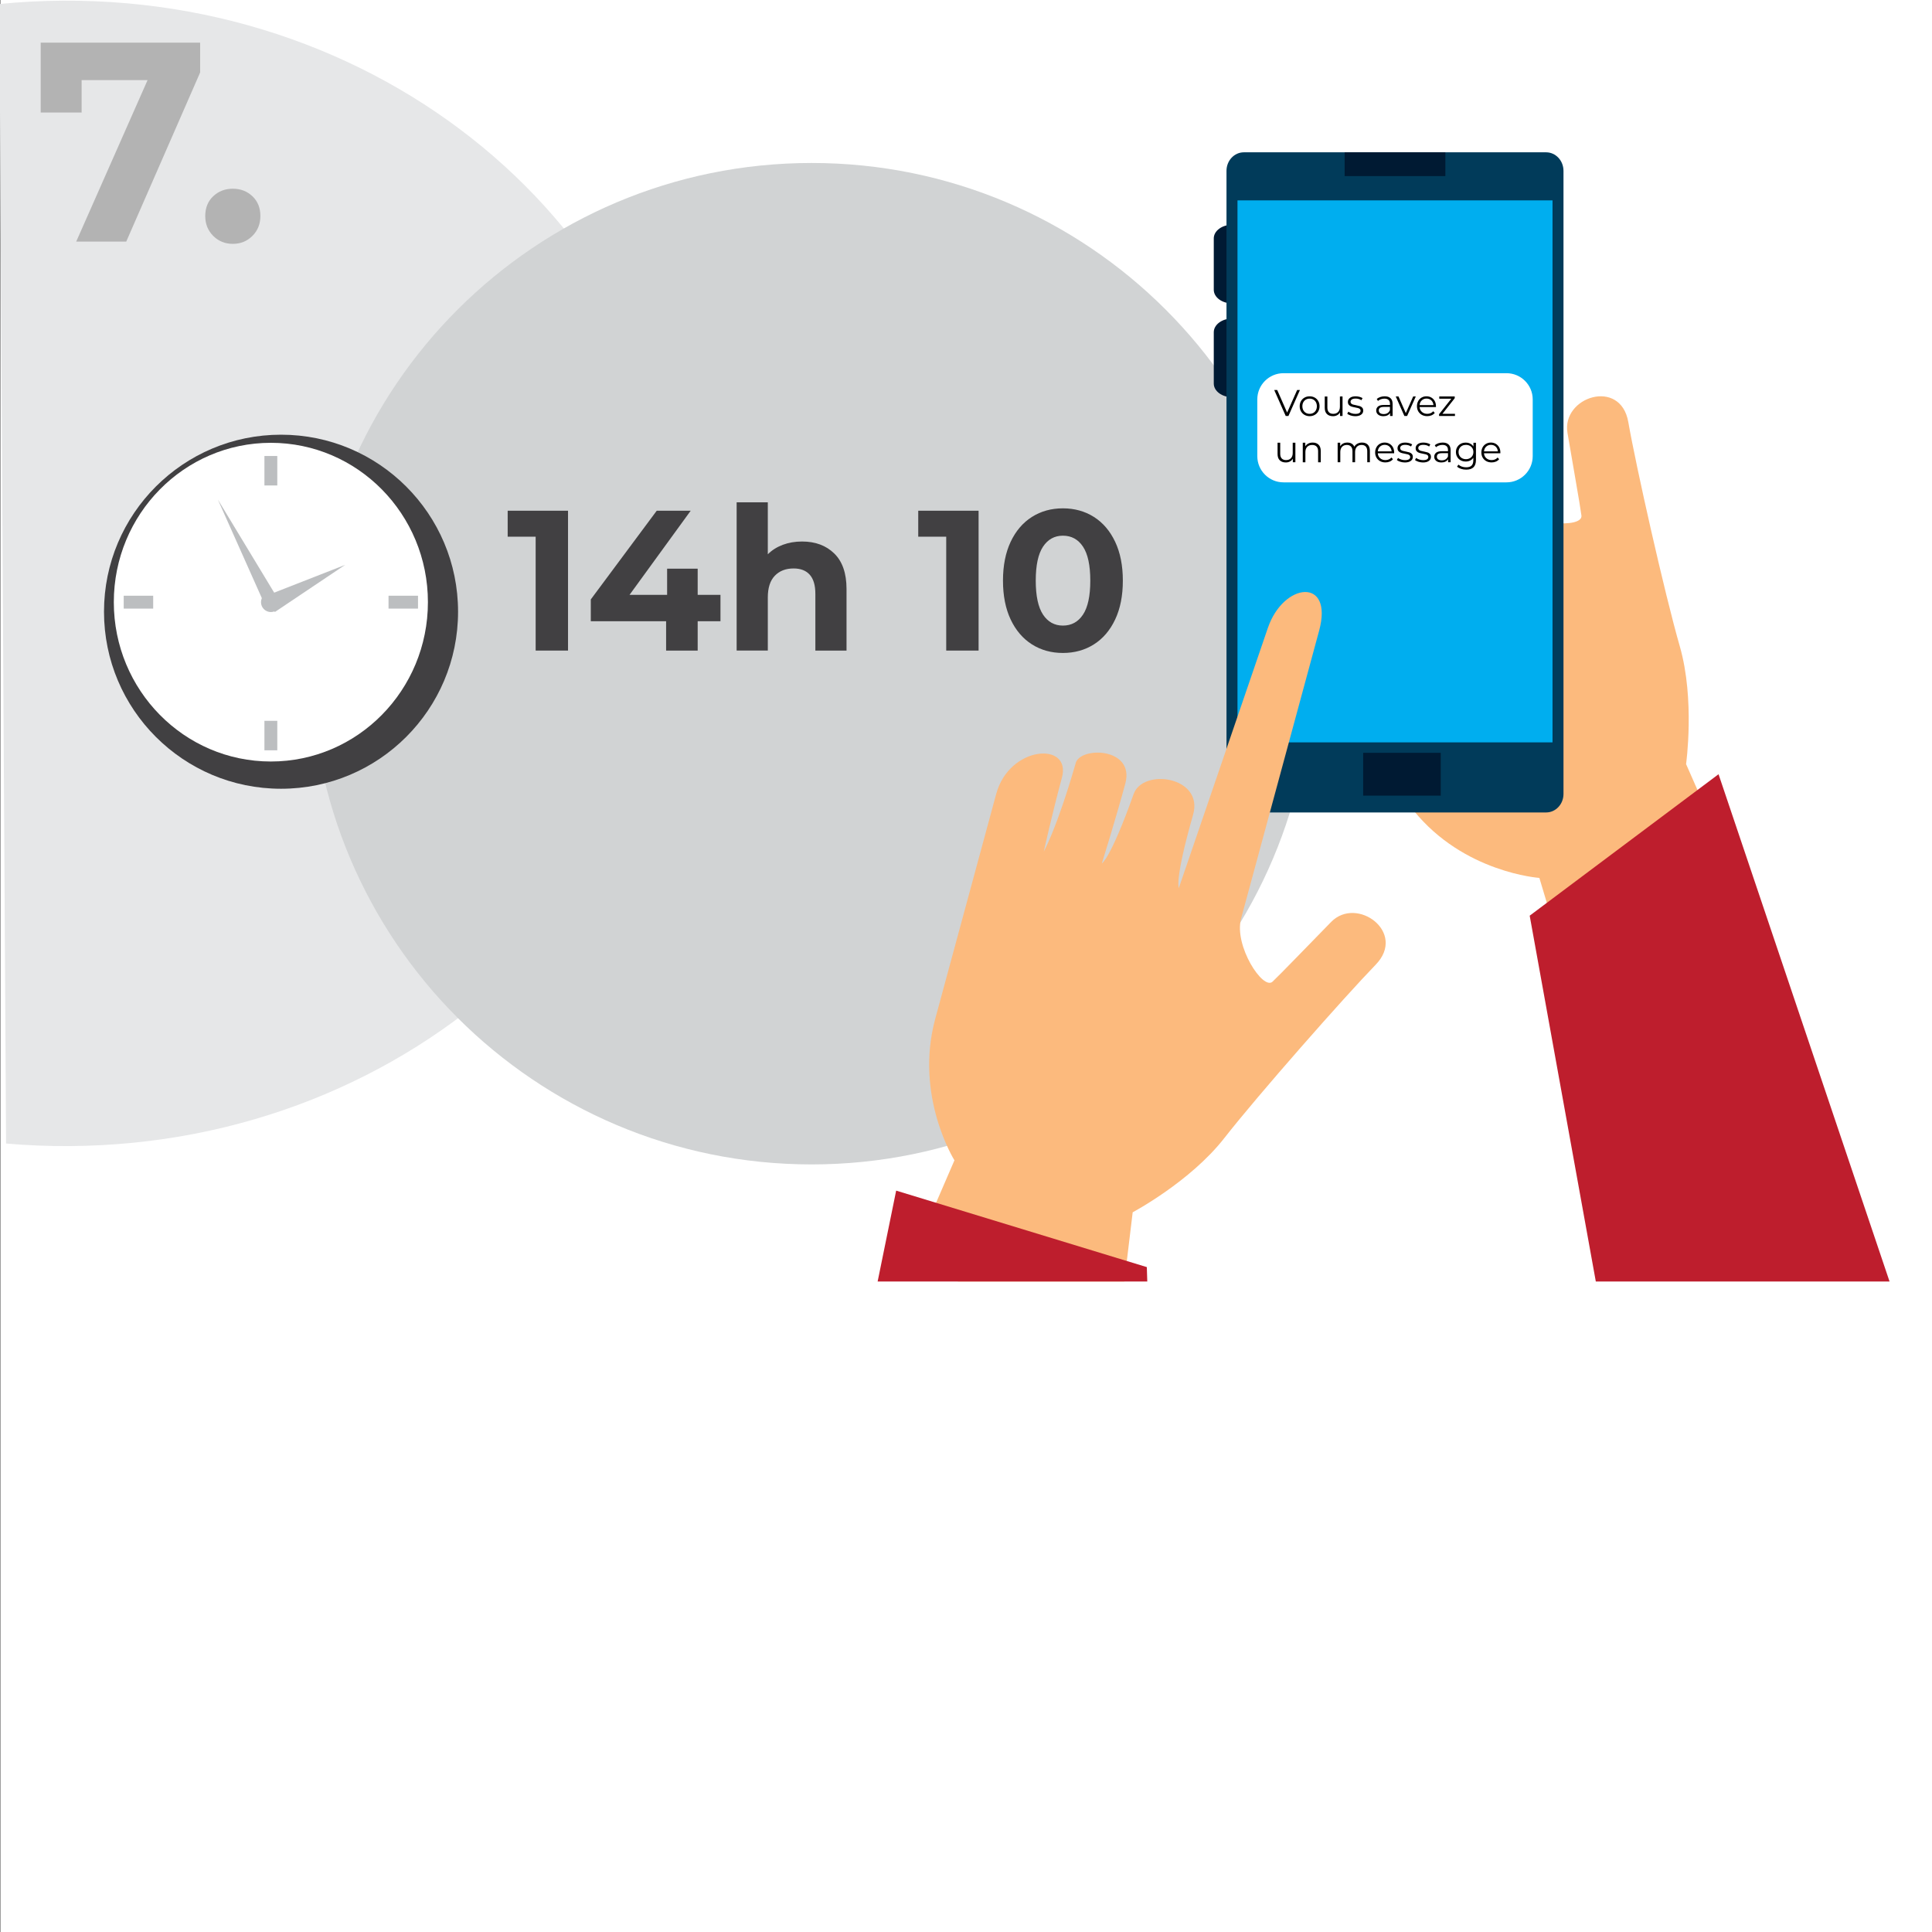 <?xml version="1.0" encoding="utf-8"?>
<!-- Generator: Adobe Illustrator 16.0.3, SVG Export Plug-In . SVG Version: 6.00 Build 0)  -->
<!DOCTYPE svg PUBLIC "-//W3C//DTD SVG 1.1//EN" "http://www.w3.org/Graphics/SVG/1.1/DTD/svg11.dtd">
<svg version="1.1" id="Layer_1" xmlns="http://www.w3.org/2000/svg" xmlns:xlink="http://www.w3.org/1999/xlink" x="0px" y="0px"
	 width="174.059px" height="174.059px" viewBox="0 0 174.059 174.059" enable-background="new 0 0 174.059 174.059"
	 xml:space="preserve">
<rect x="0" y="0" width="174.059" height="174.059" fill="#808080" stroke="none"/>
<rect x="0.055" y="0" fill="#FFFFFF" width="174.058" height="174.06"/>
<path fill="#E6E7E8" d="M0.546,103.023c1.884,0.164,3.792,0.243,5.726,0.23c30.986-0.183,55.973-23.43,55.805-51.925
	C61.909,22.833,36.654-0.12,5.667,0.061c-1.935,0.013-3.84,0.11-5.724,0.301L0.546,103.023z"/>
<path fill="#D1D3D4" d="M118.234,59.795c0,24.914-20.195,45.111-45.113,45.111c-24.912,0-45.111-20.197-45.111-45.111
	c0-24.916,20.199-45.112,45.111-45.112C98.037,14.682,118.234,34.879,118.234,59.795z"/>
<g>
	<circle fill="#414042" cx="25.319" cy="55.112" r="15.949"/>
	<g>
		<ellipse fill="#FFFFFF" cx="24.403" cy="54.25" rx="14.149" ry="14.356"/>
		<rect x="23.823" y="41.082" fill="#BCBEC0" width="1.159" height="2.655"/>
		<rect x="23.823" y="64.941" fill="#BCBEC0" width="1.159" height="2.656"/>
		<rect x="11.145" y="53.67" fill="#BCBEC0" width="2.656" height="1.161"/>
		<rect x="35.004" y="53.67" fill="#BCBEC0" width="2.656" height="1.161"/>
	</g>
	<circle fill="#BCBEC0" cx="24.404" cy="54.251" r="0.89"/>
	<g>
		<polygon fill="#BCBEC0" points="24.088,55.004 19.625,45.001 25.294,54.373 		"/>
		<polygon fill="#BCBEC0" points="23.99,53.671 31.096,50.891 24.758,55.141 		"/>
	</g>
</g>
<g enable-background="new    ">
	<path fill="#414042" d="M51.175,46.012v12.6h-2.916v-10.26h-2.521v-2.34H51.175z"/>
	<path fill="#414042" d="M64.909,55.966h-2.053v2.646h-2.844v-2.646h-6.786v-1.962l5.94-7.991h3.06l-5.508,7.577h3.384v-2.357h2.754
		v2.357h2.053V55.966z"/>
	<path fill="#414042" d="M75.16,49.865c0.737,0.72,1.106,1.787,1.106,3.203v5.544h-2.808V53.5c0-0.769-0.168-1.341-0.504-1.719
		c-0.336-0.379-0.822-0.567-1.458-0.567c-0.708,0-1.272,0.22-1.692,0.657s-0.63,1.089-0.63,1.953v4.787h-2.808V45.256h2.808v4.681
		c0.372-0.372,0.822-0.656,1.35-0.854c0.528-0.197,1.104-0.297,1.729-0.297C73.453,48.784,74.422,49.144,75.16,49.865z"/>
	<path fill="#414042" d="M88.164,46.012v12.6h-2.916v-10.26h-2.521v-2.34H88.164z"/>
	<path fill="#414042" d="M92.971,58.054c-0.816-0.517-1.455-1.264-1.918-2.241c-0.461-0.979-0.692-2.145-0.692-3.501
		c0-1.355,0.231-2.522,0.692-3.501c0.463-0.979,1.102-1.726,1.918-2.241c0.815-0.516,1.746-0.773,2.789-0.773
		c1.045,0,1.975,0.259,2.791,0.773c0.815,0.517,1.454,1.264,1.916,2.241c0.463,0.979,0.693,2.146,0.693,3.501
		c0,1.356-0.23,2.522-0.693,3.501c-0.462,0.979-1.101,1.726-1.916,2.241c-0.816,0.516-1.746,0.773-2.791,0.773
		C94.717,58.828,93.786,58.57,92.971,58.054z M97.57,55.372c0.438-0.659,0.657-1.681,0.657-3.061s-0.219-2.399-0.657-3.061
		c-0.438-0.659-1.042-0.989-1.81-0.989c-0.756,0-1.353,0.33-1.791,0.989c-0.438,0.66-0.656,1.681-0.656,3.061s0.22,2.4,0.656,3.061
		c0.438,0.66,1.035,0.989,1.791,0.989C96.528,56.362,97.131,56.032,97.57,55.372z"/>
</g>
<g>
	<path fill="#FCBA7D" d="M136.201,45.399c-1.592-1.972-13.727-17.017-16.871-20.914c-3.143-3.896-5.412,0.038-2.908,3.597
		c2.502,3.555,14.256,20.252,14.256,20.252s-0.795-0.088-4.584-4.915c-2.203-2.808-6.072,1.167-4.654,3.234
		c3.527,5.146,3.379,5.989,3.379,5.989s-2.41-3.243-4.574-5.927c-2.162-2.682-5.207,1.438-4.068,2.598
		c3.771,4.845,4.699,6.928,4.699,6.928s-2.291-2.579-4.422-5.222c-2.127-2.639-5.129,2.132-2.287,5.652
		c2.838,3.521,8.65,10.729,13.186,16.347c4.527,5.615,11.332,6.075,11.332,6.075l2.18,7.266l16.77-4.509l-5.732-13.01
		c0,0,0.813-5.806-0.564-10.604c-1.379-4.795-3.941-16.204-4.641-20.209c-0.695-4.003-6.025-2.278-5.479,0.975
		c0.549,3.258,1.098,6.272,1.256,7.442C142.627,47.62,137.789,47.369,136.201,45.399z"/>
	<path fill="#001A33" d="M109.352,26.105c0,0.682,0.746,1.232,1.67,1.232h0.313c0.922,0,1.67-0.553,1.67-1.232v-4.628
		c0-0.683-0.748-1.231-1.67-1.231h-0.313c-0.924,0-1.67,0.551-1.67,1.231V26.105z"/>
	<path fill="#001A33" d="M109.352,34.556c0,0.684,0.746,1.231,1.67,1.231h0.313c0.922,0,1.67-0.551,1.67-1.231V29.93
		c0-0.681-0.748-1.235-1.67-1.235h-0.313c-0.924,0-1.67,0.557-1.67,1.235V34.556z"/>
	<path fill="#013B5A" d="M110.498,71.527c0,0.924,0.701,1.669,1.566,1.669h27.229c0.865,0,1.566-0.745,1.566-1.669V15.393
		c0-0.924-0.701-1.671-1.566-1.671h-27.229c-0.865,0-1.566,0.747-1.566,1.671V71.527z"/>
	<rect x="111.488" y="18.052" fill="#00AEEF" width="28.383" height="48.831"/>
	<rect x="121.141" y="13.722" fill="#001A33" width="9.076" height="2.141"/>
	<rect x="122.811" y="67.823" fill="#001A33" width="6.99" height="3.859"/>
	<path fill="#FCBA7D" d="M110.299,102.536c-3.072,3.934-8.252,6.682-8.252,6.682l-0.752,6.235H86.328l-4.528-1.229l4.188-9.688
		c0,0-3.619-5.78-1.732-12.742c1.889-6.964,4.313-15.903,5.495-20.27c1.182-4.366,6.809-4.737,5.92-1.464
		c-0.885,3.274-1.631,6.646-1.631,6.646s1.141-1.979,2.85-7.874c0.27-1.601,5.391-1.557,4.49,1.771
		c-0.902,3.323-2.113,7.186-2.113,7.186s0.773-0.379,2.867-6.255c0.844-2.36,6.332-1.563,5.354,1.868
		c-1.684,5.903-1.285,6.601-1.285,6.601s6.613-19.318,8.023-23.435c1.408-4.115,5.928-4.586,4.619,0.248
		c-1.313,4.832-6.367,23.489-7.031,25.935c-0.662,2.441,1.977,6.503,2.834,5.688c0.854-0.815,2.977-3.032,5.285-5.386
		c2.313-2.354,6.836,0.947,4.004,3.861C121.107,89.833,113.373,98.605,110.299,102.536z"/>
	<polygon fill="#BE1E2D" points="79.069,115.453 80.738,107.266 103.32,114.157 103.361,115.453 	"/>
	<polygon fill="#BE1E2D" points="143.771,115.453 137.814,82.496 154.828,69.752 170.234,115.453 	"/>
	<path fill="#FFFFFF" d="M138.086,41.096c0,1.305-1.061,2.361-2.363,2.361h-20.088c-1.305,0-2.361-1.059-2.361-2.361v-5.113
		c0-1.306,1.059-2.361,2.361-2.361h20.088c1.305,0,2.363,1.059,2.363,2.361V41.096z"/>
	<g enable-background="new    ">
		<path d="M117.115,35.135l-1.037,2.342h-0.244l-1.037-2.342h0.268l0.896,2.034l0.904-2.034H117.115z"/>
		<path d="M117.531,37.379c-0.137-0.077-0.243-0.185-0.321-0.319c-0.078-0.137-0.117-0.29-0.117-0.462s0.039-0.326,0.117-0.462
			s0.186-0.242,0.321-0.317s0.288-0.113,0.458-0.113s0.322,0.038,0.458,0.113c0.138,0.075,0.242,0.183,0.32,0.317
			c0.076,0.136,0.115,0.29,0.115,0.462s-0.039,0.325-0.115,0.462c-0.078,0.136-0.184,0.242-0.32,0.319
			c-0.136,0.077-0.288,0.115-0.458,0.115C117.82,37.494,117.666,37.456,117.531,37.379z M118.325,37.198
			c0.1-0.058,0.177-0.139,0.232-0.242c0.055-0.105,0.083-0.226,0.083-0.358s-0.028-0.253-0.083-0.357
			c-0.057-0.104-0.134-0.187-0.232-0.242c-0.1-0.058-0.213-0.085-0.337-0.085c-0.125,0-0.236,0.027-0.337,0.085
			c-0.099,0.057-0.177,0.138-0.233,0.242c-0.058,0.104-0.084,0.225-0.084,0.357s0.026,0.253,0.084,0.358
			c0.058,0.104,0.136,0.186,0.233,0.242c0.101,0.057,0.212,0.085,0.337,0.085S118.227,37.255,118.325,37.198z"/>
		<path d="M120.953,35.718v1.76h-0.228v-0.32c-0.063,0.106-0.147,0.189-0.258,0.249c-0.109,0.06-0.234,0.089-0.375,0.089
			c-0.229,0-0.41-0.064-0.543-0.192s-0.199-0.316-0.199-0.563v-1.021h0.237v0.997c0,0.185,0.046,0.325,0.138,0.422
			c0.091,0.096,0.221,0.145,0.392,0.145c0.186,0,0.332-0.058,0.438-0.17c0.106-0.111,0.161-0.27,0.161-0.471v-0.923L120.953,35.718
			L120.953,35.718z"/>
		<path d="M121.682,37.432c-0.131-0.041-0.231-0.094-0.307-0.156l0.106-0.187c0.073,0.058,0.166,0.104,0.277,0.142
			s0.228,0.057,0.348,0.057c0.161,0,0.279-0.025,0.357-0.075c0.076-0.051,0.115-0.121,0.115-0.213c0-0.064-0.021-0.115-0.064-0.152
			c-0.042-0.037-0.096-0.063-0.16-0.083c-0.063-0.02-0.149-0.038-0.258-0.056c-0.143-0.026-0.258-0.055-0.345-0.082
			c-0.087-0.028-0.161-0.075-0.223-0.144c-0.063-0.065-0.093-0.158-0.093-0.276c0-0.147,0.063-0.269,0.186-0.361
			c0.122-0.094,0.293-0.141,0.512-0.141c0.113,0,0.228,0.016,0.342,0.045c0.113,0.029,0.207,0.069,0.28,0.119l-0.104,0.189
			c-0.146-0.1-0.316-0.149-0.519-0.149c-0.152,0-0.266,0.026-0.344,0.079c-0.076,0.055-0.115,0.124-0.115,0.212
			c0,0.066,0.021,0.12,0.066,0.16c0.043,0.04,0.097,0.069,0.161,0.089s0.153,0.038,0.269,0.059c0.141,0.027,0.252,0.054,0.338,0.081
			c0.084,0.026,0.156,0.072,0.217,0.137c0.062,0.065,0.091,0.154,0.091,0.269c0,0.153-0.063,0.275-0.191,0.365
			c-0.129,0.092-0.308,0.137-0.533,0.137C121.948,37.494,121.812,37.473,121.682,37.432z"/>
		<path d="M125.277,35.877c0.122,0.114,0.186,0.284,0.186,0.51v1.091h-0.229v-0.273c-0.053,0.092-0.132,0.163-0.234,0.214
			c-0.104,0.052-0.229,0.077-0.37,0.077c-0.195,0-0.353-0.047-0.469-0.142c-0.115-0.094-0.175-0.217-0.175-0.371
			c0-0.148,0.056-0.27,0.162-0.36c0.109-0.092,0.281-0.139,0.519-0.139h0.559v-0.105c0-0.152-0.043-0.269-0.127-0.347
			c-0.085-0.079-0.209-0.118-0.371-0.118c-0.11,0-0.219,0.018-0.322,0.055c-0.102,0.037-0.188,0.088-0.264,0.152l-0.106-0.179
			c0.09-0.074,0.196-0.134,0.321-0.176c0.124-0.041,0.256-0.062,0.396-0.062C124.978,35.704,125.155,35.761,125.277,35.877z
			 M125.009,37.215c0.096-0.063,0.167-0.15,0.214-0.266v-0.288h-0.552c-0.302,0-0.452,0.104-0.452,0.313
			c0,0.104,0.039,0.185,0.117,0.242c0.078,0.06,0.188,0.089,0.328,0.089C124.798,37.306,124.912,37.276,125.009,37.215z"/>
		<path d="M127.552,35.718l-0.782,1.76h-0.245l-0.778-1.76h0.247l0.659,1.499l0.665-1.499H127.552z"/>
		<path d="M129.369,36.671h-1.474c0.015,0.184,0.084,0.331,0.211,0.443s0.287,0.169,0.481,0.169c0.108,0,0.21-0.021,0.302-0.06
			c0.091-0.039,0.17-0.096,0.236-0.172l0.135,0.153c-0.078,0.094-0.176,0.166-0.293,0.215s-0.246,0.073-0.387,0.073
			c-0.182,0-0.34-0.038-0.48-0.115c-0.139-0.077-0.248-0.185-0.326-0.319c-0.077-0.137-0.116-0.29-0.116-0.462
			s0.037-0.326,0.112-0.462c0.074-0.136,0.178-0.242,0.308-0.317c0.131-0.075,0.276-0.113,0.439-0.113s0.311,0.038,0.438,0.113
			c0.129,0.075,0.229,0.182,0.305,0.315c0.073,0.136,0.11,0.29,0.11,0.464L129.369,36.671z M128.092,36.07
			c-0.115,0.108-0.18,0.25-0.195,0.425h1.248c-0.016-0.175-0.081-0.315-0.194-0.425c-0.115-0.106-0.26-0.161-0.432-0.161
			C128.35,35.908,128.207,35.963,128.092,36.07z"/>
		<path d="M131.082,37.281v0.196h-1.434V37.32l1.107-1.401h-1.087v-0.2h1.392v0.157l-1.107,1.405H131.082z"/>
	</g>
	<g enable-background="new    ">
		<path d="M116.704,39.885v1.76h-0.229v-0.32c-0.063,0.106-0.147,0.189-0.258,0.249c-0.109,0.06-0.234,0.089-0.375,0.089
			c-0.229,0-0.41-0.064-0.543-0.192s-0.199-0.316-0.199-0.563v-1.021h0.238v0.997c0,0.185,0.045,0.325,0.137,0.422
			c0.092,0.096,0.223,0.145,0.392,0.145c0.186,0,0.332-0.058,0.438-0.169c0.106-0.112,0.16-0.271,0.16-0.472v-0.923L116.704,39.885
			L116.704,39.885z"/>
		<path d="M118.794,40.064c0.13,0.128,0.196,0.315,0.196,0.562v1.021h-0.238v-0.997c0-0.183-0.045-0.321-0.137-0.418
			c-0.093-0.096-0.224-0.145-0.393-0.145c-0.189,0-0.34,0.057-0.45,0.169c-0.109,0.113-0.166,0.269-0.166,0.467v0.924h-0.236v-1.76
			h0.228v0.324c0.064-0.106,0.154-0.19,0.271-0.249c0.114-0.061,0.248-0.089,0.399-0.089
			C118.489,39.872,118.664,39.936,118.794,40.064z"/>
		<path d="M123.227,40.062c0.127,0.128,0.189,0.314,0.189,0.563v1.021h-0.237v-0.997c0-0.183-0.044-0.321-0.132-0.418
			c-0.088-0.096-0.213-0.145-0.373-0.145c-0.184,0-0.327,0.057-0.432,0.169c-0.105,0.113-0.158,0.269-0.158,0.467v0.924h-0.237
			v-0.997c0-0.183-0.044-0.321-0.132-0.418c-0.088-0.096-0.214-0.145-0.377-0.145c-0.18,0-0.324,0.057-0.43,0.169
			c-0.105,0.113-0.158,0.269-0.158,0.467v0.924h-0.238v-1.76h0.229v0.321c0.063-0.107,0.148-0.189,0.261-0.248
			c0.11-0.059,0.24-0.087,0.385-0.087c0.147,0,0.275,0.03,0.383,0.094c0.109,0.063,0.189,0.155,0.243,0.277
			c0.065-0.115,0.157-0.206,0.279-0.272c0.122-0.064,0.261-0.099,0.417-0.099C122.928,39.872,123.102,39.935,123.227,40.062z"/>
		<path d="M125.602,40.839h-1.473c0.014,0.184,0.084,0.331,0.211,0.443s0.287,0.169,0.48,0.169c0.109,0,0.211-0.021,0.303-0.06
			c0.091-0.039,0.17-0.096,0.235-0.172l0.136,0.153c-0.078,0.094-0.177,0.166-0.293,0.215c-0.117,0.049-0.246,0.073-0.388,0.073
			c-0.181,0-0.34-0.038-0.479-0.115s-0.248-0.185-0.326-0.319c-0.078-0.137-0.117-0.29-0.117-0.462s0.038-0.326,0.113-0.462
			c0.074-0.136,0.177-0.242,0.307-0.317c0.131-0.075,0.277-0.113,0.44-0.113s0.31,0.038,0.438,0.113
			c0.129,0.075,0.23,0.182,0.306,0.315c0.072,0.136,0.109,0.29,0.109,0.464L125.602,40.839z M124.324,40.238
			c-0.115,0.108-0.181,0.25-0.195,0.425h1.248c-0.017-0.175-0.081-0.315-0.195-0.425c-0.115-0.106-0.259-0.161-0.431-0.161
			C124.582,40.076,124.44,40.131,124.324,40.238z"/>
		<path d="M126.152,41.6c-0.13-0.041-0.231-0.094-0.306-0.156l0.106-0.187c0.072,0.058,0.167,0.104,0.277,0.142
			c0.111,0.038,0.228,0.057,0.349,0.057c0.159,0,0.278-0.025,0.355-0.075c0.077-0.051,0.115-0.121,0.115-0.213
			c0-0.064-0.021-0.115-0.063-0.152s-0.096-0.063-0.159-0.083c-0.065-0.02-0.15-0.038-0.259-0.056
			c-0.143-0.026-0.258-0.054-0.346-0.082c-0.086-0.028-0.16-0.075-0.222-0.144c-0.063-0.065-0.093-0.158-0.093-0.276
			c0-0.147,0.063-0.269,0.185-0.361s0.294-0.141,0.513-0.141c0.113,0,0.228,0.016,0.341,0.045c0.114,0.03,0.207,0.069,0.28,0.119
			l-0.104,0.189c-0.146-0.1-0.317-0.149-0.519-0.149c-0.151,0-0.267,0.026-0.344,0.08c-0.076,0.054-0.115,0.123-0.115,0.211
			c0,0.066,0.021,0.12,0.065,0.16s0.097,0.069,0.162,0.089c0.063,0.02,0.152,0.038,0.268,0.059c0.142,0.027,0.253,0.054,0.338,0.081
			c0.085,0.026,0.157,0.072,0.218,0.137c0.062,0.065,0.091,0.154,0.091,0.269c0,0.153-0.064,0.275-0.191,0.365
			c-0.129,0.092-0.307,0.137-0.534,0.137C126.418,41.662,126.281,41.641,126.152,41.6z"/>
		<path d="M127.787,41.6c-0.131-0.041-0.232-0.094-0.308-0.156l0.107-0.187c0.074,0.058,0.166,0.104,0.277,0.142
			c0.111,0.037,0.229,0.057,0.349,0.057c0.161,0,0.279-0.025,0.355-0.075c0.076-0.051,0.115-0.121,0.115-0.213
			c0-0.064-0.021-0.115-0.063-0.152s-0.098-0.063-0.161-0.083c-0.064-0.02-0.15-0.038-0.258-0.056
			c-0.144-0.026-0.258-0.054-0.345-0.082c-0.088-0.028-0.162-0.075-0.223-0.144c-0.062-0.065-0.092-0.158-0.092-0.276
			c0-0.147,0.061-0.269,0.184-0.361s0.293-0.141,0.513-0.141c0.113,0,0.229,0.016,0.342,0.045c0.112,0.03,0.207,0.069,0.28,0.119
			l-0.104,0.189c-0.146-0.1-0.318-0.149-0.521-0.149c-0.15,0-0.266,0.026-0.343,0.08s-0.115,0.123-0.115,0.211
			c0,0.066,0.021,0.12,0.065,0.16c0.043,0.04,0.098,0.069,0.162,0.089c0.063,0.02,0.154,0.038,0.268,0.059
			c0.142,0.027,0.253,0.054,0.338,0.081c0.086,0.026,0.157,0.072,0.219,0.137c0.06,0.064,0.091,0.154,0.091,0.269
			c0,0.153-0.064,0.275-0.193,0.365c-0.128,0.092-0.306,0.137-0.533,0.137C128.055,41.662,127.918,41.641,127.787,41.6z"/>
		<path d="M130.506,40.045c0.123,0.114,0.184,0.284,0.184,0.51v1.091h-0.227v-0.273c-0.055,0.092-0.133,0.163-0.236,0.214
			c-0.104,0.052-0.227,0.077-0.369,0.077c-0.196,0-0.354-0.047-0.469-0.142c-0.116-0.094-0.174-0.217-0.174-0.371
			c0-0.148,0.054-0.27,0.162-0.36c0.106-0.092,0.28-0.139,0.517-0.139h0.56v-0.105c0-0.152-0.042-0.269-0.127-0.347
			c-0.085-0.079-0.208-0.118-0.372-0.118c-0.111,0-0.219,0.018-0.32,0.055c-0.104,0.037-0.191,0.088-0.265,0.152l-0.106-0.179
			c0.088-0.074,0.195-0.134,0.32-0.176c0.125-0.041,0.257-0.062,0.395-0.062C130.207,39.872,130.383,39.929,130.506,40.045z
			 M130.239,41.383c0.097-0.063,0.168-0.15,0.215-0.266v-0.288h-0.553c-0.301,0-0.45,0.104-0.45,0.313
			c0,0.104,0.037,0.185,0.115,0.242c0.078,0.06,0.188,0.089,0.328,0.089C130.028,41.474,130.143,41.444,130.239,41.383z"/>
		<path d="M132.973,39.885v1.546c0,0.299-0.074,0.521-0.22,0.664c-0.146,0.145-0.366,0.216-0.661,0.216
			c-0.162,0-0.317-0.023-0.463-0.071c-0.146-0.049-0.267-0.114-0.357-0.199l0.121-0.182c0.085,0.076,0.188,0.136,0.311,0.179
			c0.122,0.042,0.249,0.063,0.384,0.063c0.223,0,0.387-0.052,0.491-0.155c0.104-0.104,0.156-0.266,0.156-0.482v-0.226
			c-0.073,0.111-0.17,0.196-0.289,0.255c-0.118,0.059-0.252,0.087-0.396,0.087c-0.166,0-0.315-0.036-0.45-0.108
			c-0.136-0.072-0.241-0.174-0.316-0.305c-0.078-0.13-0.116-0.278-0.116-0.443s0.038-0.312,0.116-0.44
			c0.075-0.13,0.182-0.229,0.314-0.302c0.133-0.071,0.284-0.106,0.452-0.106c0.148,0,0.284,0.029,0.404,0.091
			c0.121,0.06,0.218,0.146,0.291,0.261v-0.338h0.228V39.885z M132.416,41.286c0.104-0.056,0.183-0.131,0.24-0.229
			c0.057-0.098,0.085-0.21,0.085-0.335s-0.028-0.235-0.085-0.333c-0.059-0.097-0.138-0.173-0.238-0.228
			c-0.103-0.055-0.217-0.081-0.347-0.081c-0.127,0-0.241,0.025-0.344,0.08c-0.102,0.054-0.18,0.129-0.236,0.228
			c-0.058,0.098-0.085,0.209-0.085,0.334s0.027,0.237,0.085,0.335c0.058,0.1,0.136,0.175,0.236,0.229
			c0.102,0.054,0.217,0.082,0.344,0.082C132.199,41.368,132.315,41.341,132.416,41.286z"/>
		<path d="M135.17,40.839h-1.474c0.015,0.184,0.084,0.331,0.212,0.443c0.127,0.112,0.287,0.169,0.481,0.169
			c0.109,0,0.209-0.021,0.301-0.06c0.093-0.039,0.17-0.096,0.237-0.172l0.134,0.153c-0.078,0.094-0.176,0.166-0.293,0.215
			s-0.246,0.073-0.387,0.073c-0.18,0-0.34-0.038-0.479-0.115c-0.139-0.077-0.248-0.185-0.325-0.319
			c-0.078-0.137-0.117-0.29-0.117-0.462s0.038-0.326,0.111-0.462c0.074-0.136,0.179-0.242,0.309-0.317s0.276-0.113,0.439-0.113
			c0.162,0,0.31,0.038,0.438,0.113c0.13,0.075,0.23,0.182,0.305,0.315c0.074,0.136,0.111,0.29,0.111,0.464L135.17,40.839z
			 M133.894,40.238c-0.115,0.108-0.181,0.25-0.195,0.425h1.247c-0.016-0.175-0.079-0.315-0.194-0.425
			c-0.115-0.106-0.258-0.161-0.431-0.161C134.151,40.076,134.008,40.131,133.894,40.238z"/>
	</g>
</g>
<g>
	<path fill="#B3B3B3" d="M18.031,3.841V6.53l-6.657,15.235H6.866L13.294,7.22h-5.94v2.919H3.666V3.841H18.031z"/>
	<path fill="#B3B3B3" d="M19.208,21.252c-0.478-0.478-0.717-1.075-0.717-1.792c0-0.733,0.239-1.327,0.717-1.779
		c0.478-0.452,1.067-0.679,1.767-0.679c0.7,0,1.289,0.227,1.767,0.679c0.478,0.453,0.717,1.046,0.717,1.779
		c0,0.717-0.239,1.315-0.717,1.792c-0.478,0.478-1.067,0.717-1.767,0.717C20.275,21.969,19.686,21.73,19.208,21.252z"/>
</g>
</svg>
